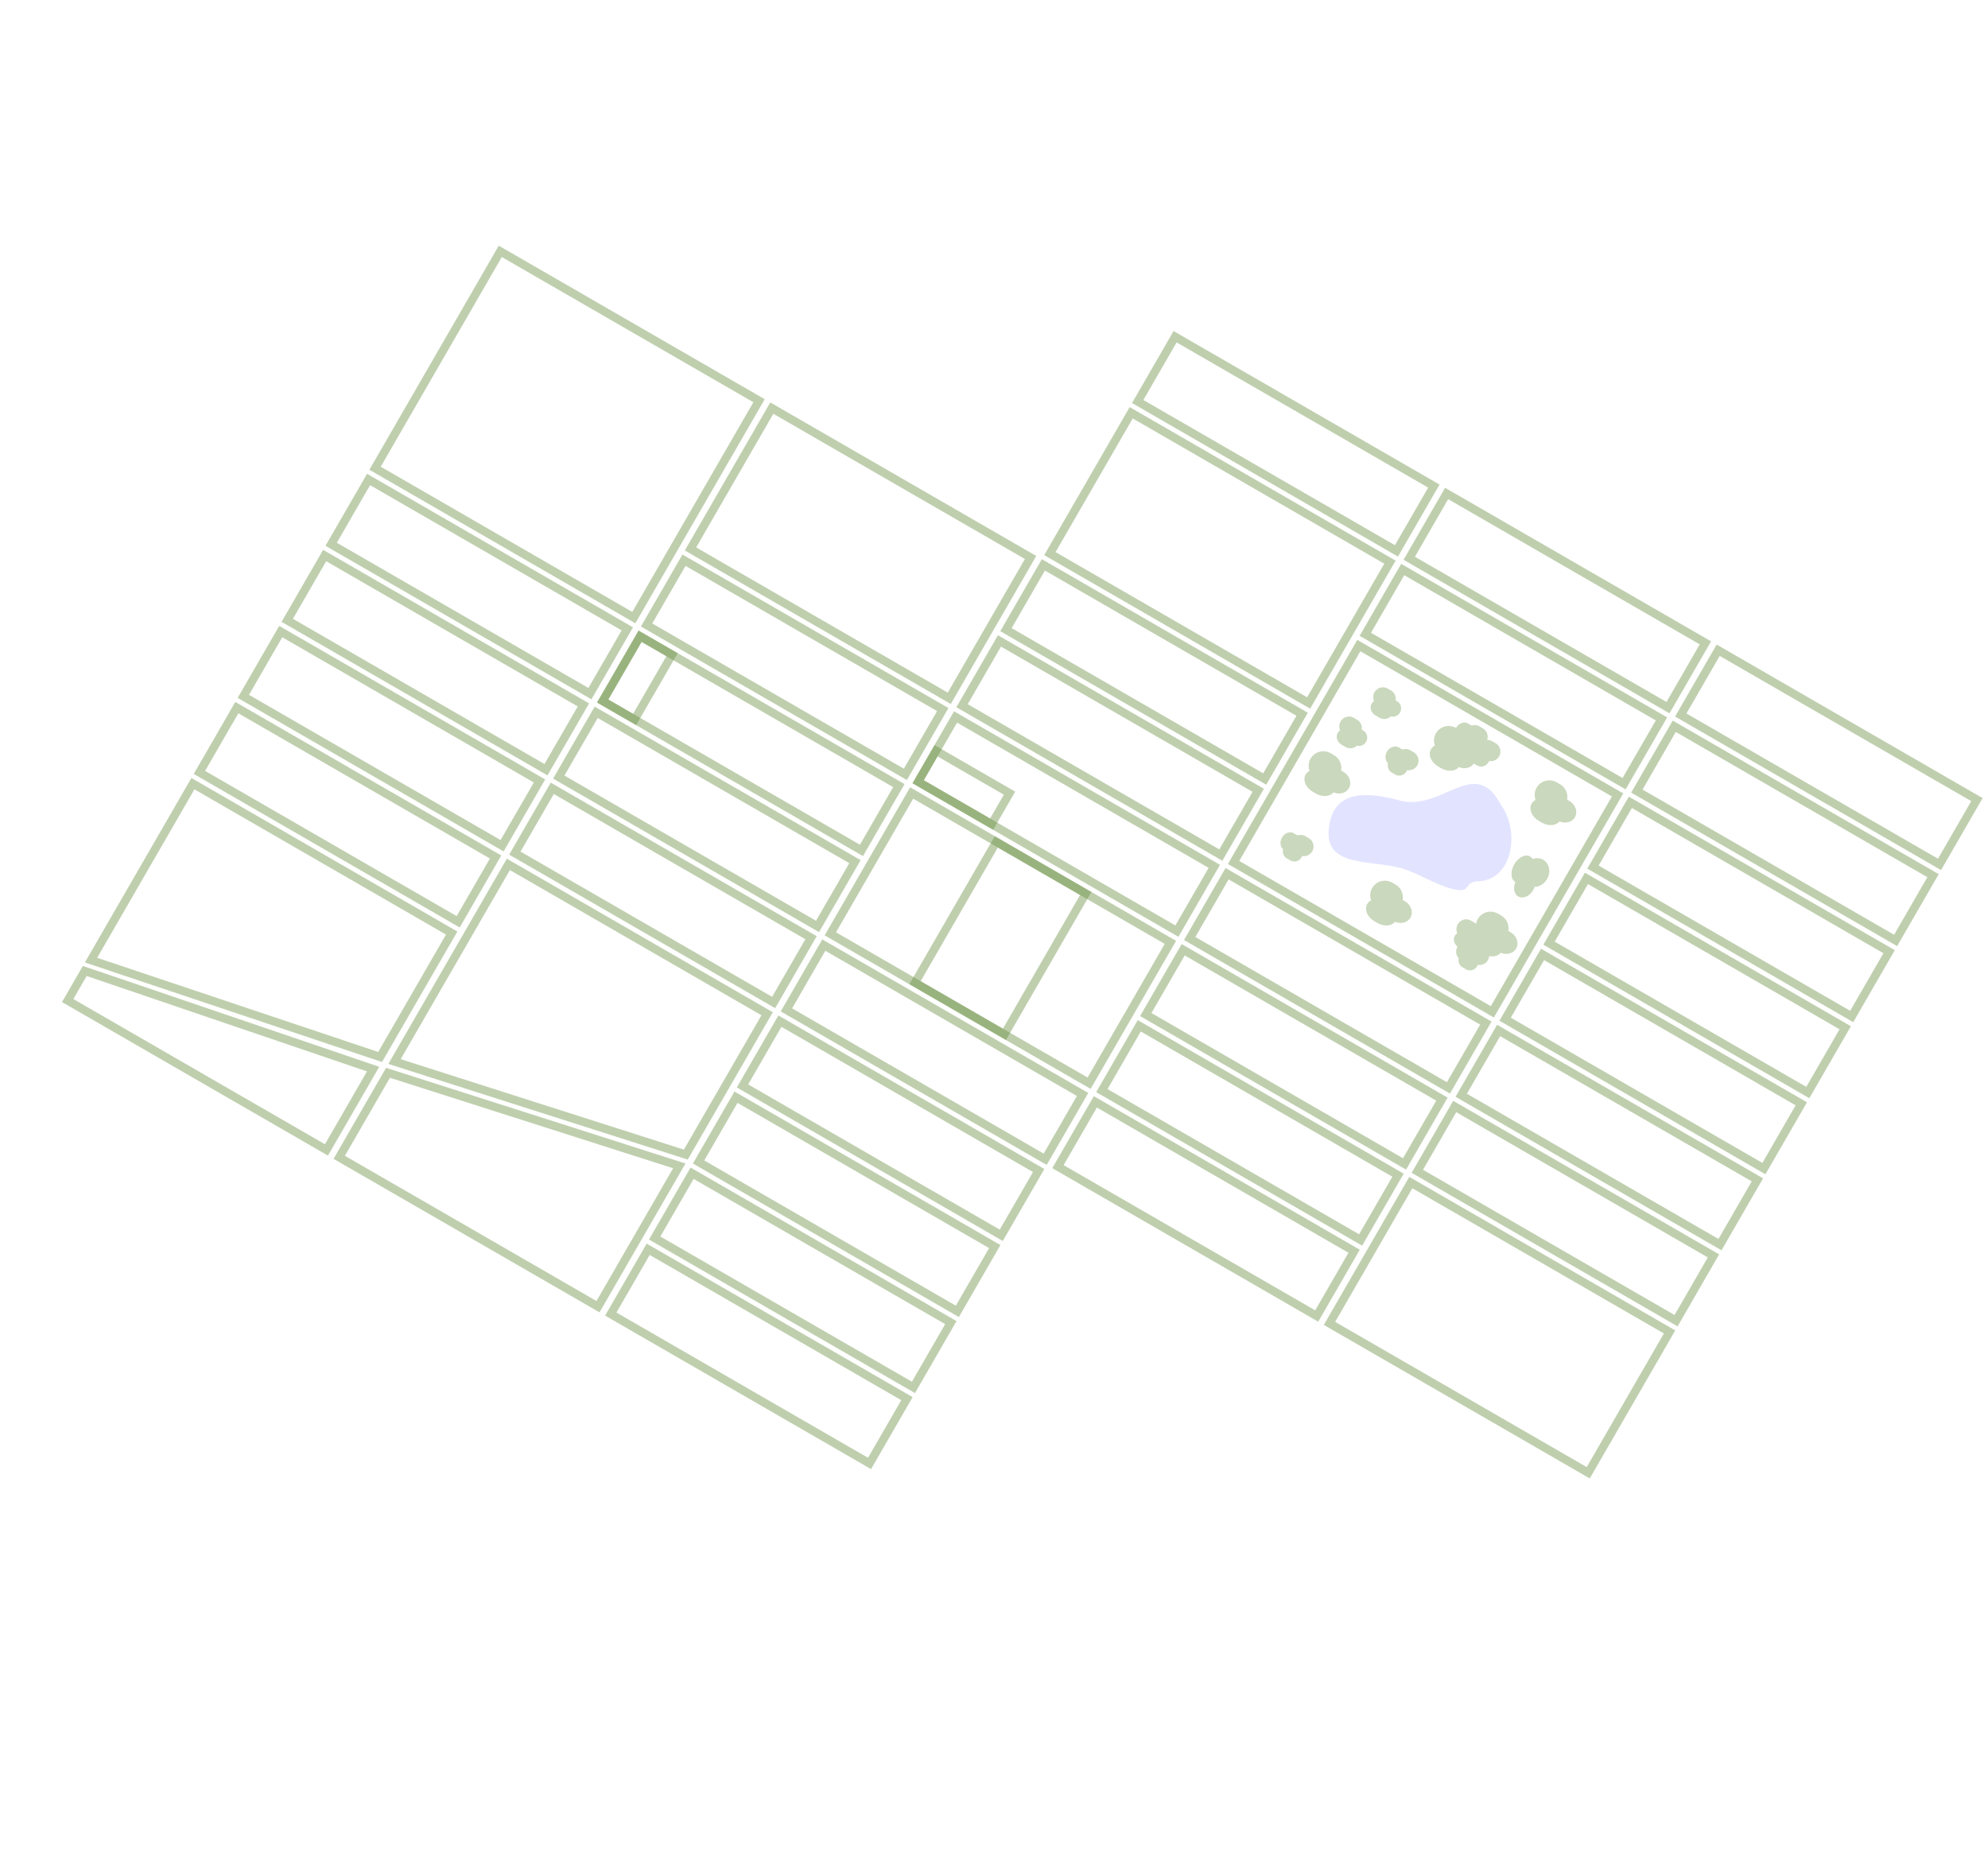<svg width="239" height="223" xmlns="http://www.w3.org/2000/svg"><g fill="none" fill-rule="evenodd"><path d="m70.5 5.125 165.41 95.5-70.5 122.11L0 127.234z"/><path stroke="#638A3A" opacity=".41" d="m163.36 77.62 31.108 17.96-15.055 26.077-31.109-17.96zm-15.838 27.43 31.109 17.961-4.497 7.79-31.109-17.961zm32.645 18.848 31.109 17.96-4.497 7.79-31.109-17.96zm-65.289-37.695 31.108 17.96-4.497 7.79-31.108-17.96z"/><path stroke="#638A3A" opacity=".41" d="m112.532 90.266 8.833 5.1-2.15 3.725-8.834-5.1zm-2.932 5.08 31.108 17.96-9.776 16.933-31.109-17.96z"/><path stroke="#638A3A" opacity=".41" d="m119.777 101.222 10.753 6.208-9.776 16.933-10.753-6.209zm.38-24.162 31.108 17.96-4.497 7.79-31.108-17.961zm65.289 37.695 31.109 17.96-4.497 7.79-31.109-17.961zm-60.01-46.839 31.108 17.96-4.497 7.79-31.108-17.96zm65.289 37.695 31.109 17.96-4.497 7.79-31.109-17.96zM135.994 49.63l31.108 17.96-9.776 16.932-31.108-17.96zm60.01 46.838 31.109 17.96-4.497 7.79-31.109-17.961zm5.279-9.144 31.109 17.96-4.497 7.79-31.109-17.96zm-32.645-18.847 31.109 17.96-4.497 7.79-31.109-17.961zm5.279-9.144 31.109 17.96-4.497 7.79-31.109-17.96zm-32.644-18.847 31.108 17.96-4.497 7.79-31.108-17.961zm65.289 37.694 31.109 17.961-4.497 7.79-31.109-17.961zM82.232 67.355l31.108 17.96-4.497 7.79-31.108-17.96zM92.79 49.068l31.108 17.96-9.776 16.933-31.108-17.96zm-15.837 27.43 31.109 17.96-4.497 7.79-31.109-17.961z"/><path stroke="#638A3A" opacity=".41" d="m76.953 76.498 3.841 2.217-4.497 7.79-3.84-2.218zm-5.279 9.143 31.109 17.96-4.497 7.79-31.109-17.96zm-5.279 9.144 31.109 17.96-4.497 7.79-31.109-17.961zm-19.747 34.203 35.02 11.188-9.776 16.932-31.11-17.96zm14.469-25.06 31.108 17.961-9.775 16.932-35.02-11.187zm-.972-73.708 31.109 17.961-15.055 26.076-31.109-17.96zM44.309 57.65l31.108 17.96-4.497 7.79-31.108-17.96zm-5.279 9.144 31.108 17.96-4.497 7.79-31.108-17.961zm-5.28 9.143 31.109 17.96-4.497 7.79-31.108-17.96zm-5.278 9.143 31.108 17.961-4.497 7.79L23.975 92.87zm-5.279 9.144 31.108 17.96-8.602 14.901-34.756-11.644zm-13.003 22.52 34.667 11.798-5.61 9.719L8.137 120.3zm132.054-2.551 31.108 17.96-4.497 7.79-31.108-17.96zm32.645 18.847 31.108 17.961-4.497 7.79-31.108-17.961zm-5.279 9.144 31.108 17.96-9.776 16.933-31.108-17.96zm-32.645-18.847 31.108 17.96-4.497 7.79-31.108-17.961zm-5.279 9.143 31.108 17.96-4.497 7.79-31.108-17.96zm-32.645-18.847 31.109 17.96-4.497 7.79-31.109-17.961zm-5.279 9.143 31.109 17.96-4.497 7.79-31.109-17.96zm-5.279 9.144 31.109 17.96-4.497 7.79-31.109-17.961zm-5.279 9.143 31.109 17.96-4.497 7.79-31.109-17.96zm-5.279 9.144 31.109 17.96-4.497 7.79-31.109-17.961z"/><g opacity=".339" fill="#638A3A"><g transform="rotate(30 -70.708 351.377)"><ellipse cx="1.164" cy="1.173" rx="1.164" ry="1.173"/><circle cx="2.439" cy="1.76" r="1"/><ellipse cx="1.552" cy="2.542" rx="1.164" ry="1"/></g><g transform="rotate(30 -117.77 384)"><ellipse cx="1.164" cy="1.173" rx="1.164" ry="1.173"/><circle cx="2.439" cy="1.76" r="1"/><ellipse cx="1.552" cy="2.542" rx="1.164" ry="1"/></g><g transform="rotate(30 -79.307 345.525)"><ellipse cx="1.164" cy="1.173" rx="1.164" ry="1.173"/><circle cx="2.439" cy="1.76" r="1"/><ellipse cx="1.552" cy="2.542" rx="1.164" ry="1"/></g><g transform="rotate(120 64.443 97.164)"><ellipse cx="1.164" cy="1.173" rx="1.164" ry="1.173"/><circle cx="2.439" cy="1.76" r="1"/><ellipse cx="1.552" cy="2.542" rx="1.164" ry="1"/></g><g transform="rotate(120 64.194 95.83)"><ellipse cx="1.164" cy="1.173" rx="1.164" ry="1.173"/><circle cx="2.439" cy="1.76" r="1"/><ellipse cx="1.552" cy="2.542" rx="1.164" ry="1"/></g><g transform="rotate(120 49.917 96.385)"><ellipse cx="1.164" cy="1.173" rx="1.164" ry="1.173"/><circle cx="2.439" cy="1.76" r="1"/><ellipse cx="1.552" cy="2.542" rx="1.164" ry="1"/></g><g transform="rotate(120 56.695 109.028)"><ellipse cx="1.164" cy="1.173" rx="1.164" ry="1.173"/><circle cx="2.439" cy="1.76" r="1"/><ellipse cx="1.552" cy="2.542" rx="1.164" ry="1"/></g><g transform="rotate(120 59.206 94.866)"><ellipse cx="1.164" cy="1.173" rx="1.164" ry="1.173"/><circle cx="2.439" cy="1.76" r="1"/><ellipse cx="1.552" cy="2.542" rx="1.164" ry="1"/></g><g transform="rotate(30 -81.287 393.777)"><ellipse cx="1.774" cy="1.76" rx="1.774" ry="1.76"/><ellipse cx="3.77" cy="2.542" rx="1.552" ry="1.369"/><ellipse cx="2.217" cy="3.715" rx="1.774" ry="1.369"/></g><g transform="rotate(30 -113.687 362.921)"><ellipse cx="1.774" cy="1.76" rx="1.774" ry="1.76"/><ellipse cx="3.77" cy="2.542" rx="1.552" ry="1.369"/><ellipse cx="2.217" cy="3.715" rx="1.774" ry="1.369"/></g><g transform="rotate(30 -88.349 341.328)"><ellipse cx="1.774" cy="1.76" rx="1.774" ry="1.76"/><ellipse cx="3.77" cy="2.542" rx="1.552" ry="1.369"/><ellipse cx="2.217" cy="3.715" rx="1.774" ry="1.369"/></g><g transform="rotate(30 -75.142 367.928)"><ellipse cx="1.774" cy="1.76" rx="1.774" ry="1.76"/><ellipse cx="3.77" cy="2.542" rx="1.552" ry="1.369"/><ellipse cx="2.217" cy="3.715" rx="1.774" ry="1.369"/></g><g transform="rotate(30 -114.28 388.484)"><ellipse cx="1.774" cy="1.76" rx="1.774" ry="1.76"/><ellipse cx="3.77" cy="2.542" rx="1.552" ry="1.369"/><ellipse cx="2.217" cy="3.715" rx="1.774" ry="1.369"/></g><g transform="rotate(30 -70.486 350.55)"><ellipse cx="1.164" cy="1.173" rx="1.164" ry="1.173"/><circle cx="2.439" cy="1.76" r="1"/><ellipse cx="1.552" cy="2.542" rx="1.164" ry="1"/></g><g transform="rotate(30 -117.549 383.173)"><ellipse cx="1.164" cy="1.173" rx="1.164" ry="1.173"/><circle cx="2.439" cy="1.76" r="1"/><ellipse cx="1.552" cy="2.542" rx="1.164" ry="1"/></g><g transform="rotate(30 -79.085 344.698)"><ellipse cx="1.164" cy="1.173" rx="1.164" ry="1.173"/><circle cx="2.439" cy="1.76" r="1"/><ellipse cx="1.552" cy="2.542" rx="1.164" ry="1"/></g><g transform="rotate(120 64.315 96.942)"><ellipse cx="1.164" cy="1.173" rx="1.164" ry="1.173"/><circle cx="2.439" cy="1.76" r="1"/><ellipse cx="1.552" cy="2.542" rx="1.164" ry="1"/></g><g transform="rotate(120 64.066 95.607)"><ellipse cx="1.164" cy="1.173" rx="1.164" ry="1.173"/><circle cx="2.439" cy="1.76" r="1"/><ellipse cx="1.552" cy="2.542" rx="1.164" ry="1"/></g><g transform="rotate(120 49.789 96.164)"><ellipse cx="1.164" cy="1.173" rx="1.164" ry="1.173"/><circle cx="2.439" cy="1.76" r="1"/><ellipse cx="1.552" cy="2.542" rx="1.164" ry="1"/></g><g transform="rotate(120 56.567 108.807)"><ellipse cx="1.164" cy="1.173" rx="1.164" ry="1.173"/><circle cx="2.439" cy="1.76" r="1"/><ellipse cx="1.552" cy="2.542" rx="1.164" ry="1"/></g><g transform="rotate(120 59.078 94.644)"><ellipse cx="1.164" cy="1.173" rx="1.164" ry="1.173"/><circle cx="2.439" cy="1.76" r="1"/><ellipse cx="1.552" cy="2.542" rx="1.164" ry="1"/></g><g transform="rotate(30 -81.065 392.95)"><ellipse cx="1.774" cy="1.76" rx="1.774" ry="1.76"/><ellipse cx="3.77" cy="2.542" rx="1.552" ry="1.369"/><ellipse cx="2.217" cy="3.715" rx="1.774" ry="1.369"/></g><g transform="rotate(30 -113.465 362.094)"><ellipse cx="1.774" cy="1.76" rx="1.774" ry="1.76"/><ellipse cx="3.77" cy="2.542" rx="1.552" ry="1.369"/><ellipse cx="2.217" cy="3.715" rx="1.774" ry="1.369"/></g><g transform="rotate(30 -88.127 340.5)"><ellipse cx="1.774" cy="1.76" rx="1.774" ry="1.76"/><ellipse cx="3.77" cy="2.542" rx="1.552" ry="1.369"/><ellipse cx="2.217" cy="3.715" rx="1.774" ry="1.369"/></g><g transform="rotate(120 63.373 106.025)"><ellipse cx="1.774" cy="1.564" rx="1.774" ry="1.564"/><ellipse cx="3.77" cy="1.955" rx="1.552" ry="1.173"/><ellipse cx="2.217" cy="3.128" rx="1.774" ry="1.173"/></g><g transform="rotate(30 -74.92 367.1)"><ellipse cx="1.774" cy="1.76" rx="1.774" ry="1.76"/><ellipse cx="3.77" cy="2.542" rx="1.552" ry="1.369"/><ellipse cx="2.217" cy="3.715" rx="1.774" ry="1.369"/></g><g transform="rotate(30 -114.058 387.657)"><ellipse cx="1.774" cy="1.76" rx="1.774" ry="1.76"/><ellipse cx="3.77" cy="2.542" rx="1.552" ry="1.369"/><ellipse cx="2.217" cy="3.715" rx="1.774" ry="1.369"/></g></g><path d="M180.377 96.651c-3.136-5.824-7.005.986-12.153-.423-5.215-1.427-7.914-.466-8.441 3.108-.754 5.109 5.026 3.957 8.833 5.1 2.017.605 4.458 2.228 6.516 2.557 1.738.278.823-.967 2.587-1.028 3.918-.134 4.981-5.429 3.04-8.72l-.382-.594z" fill="#E2E4FF"/></g></svg>